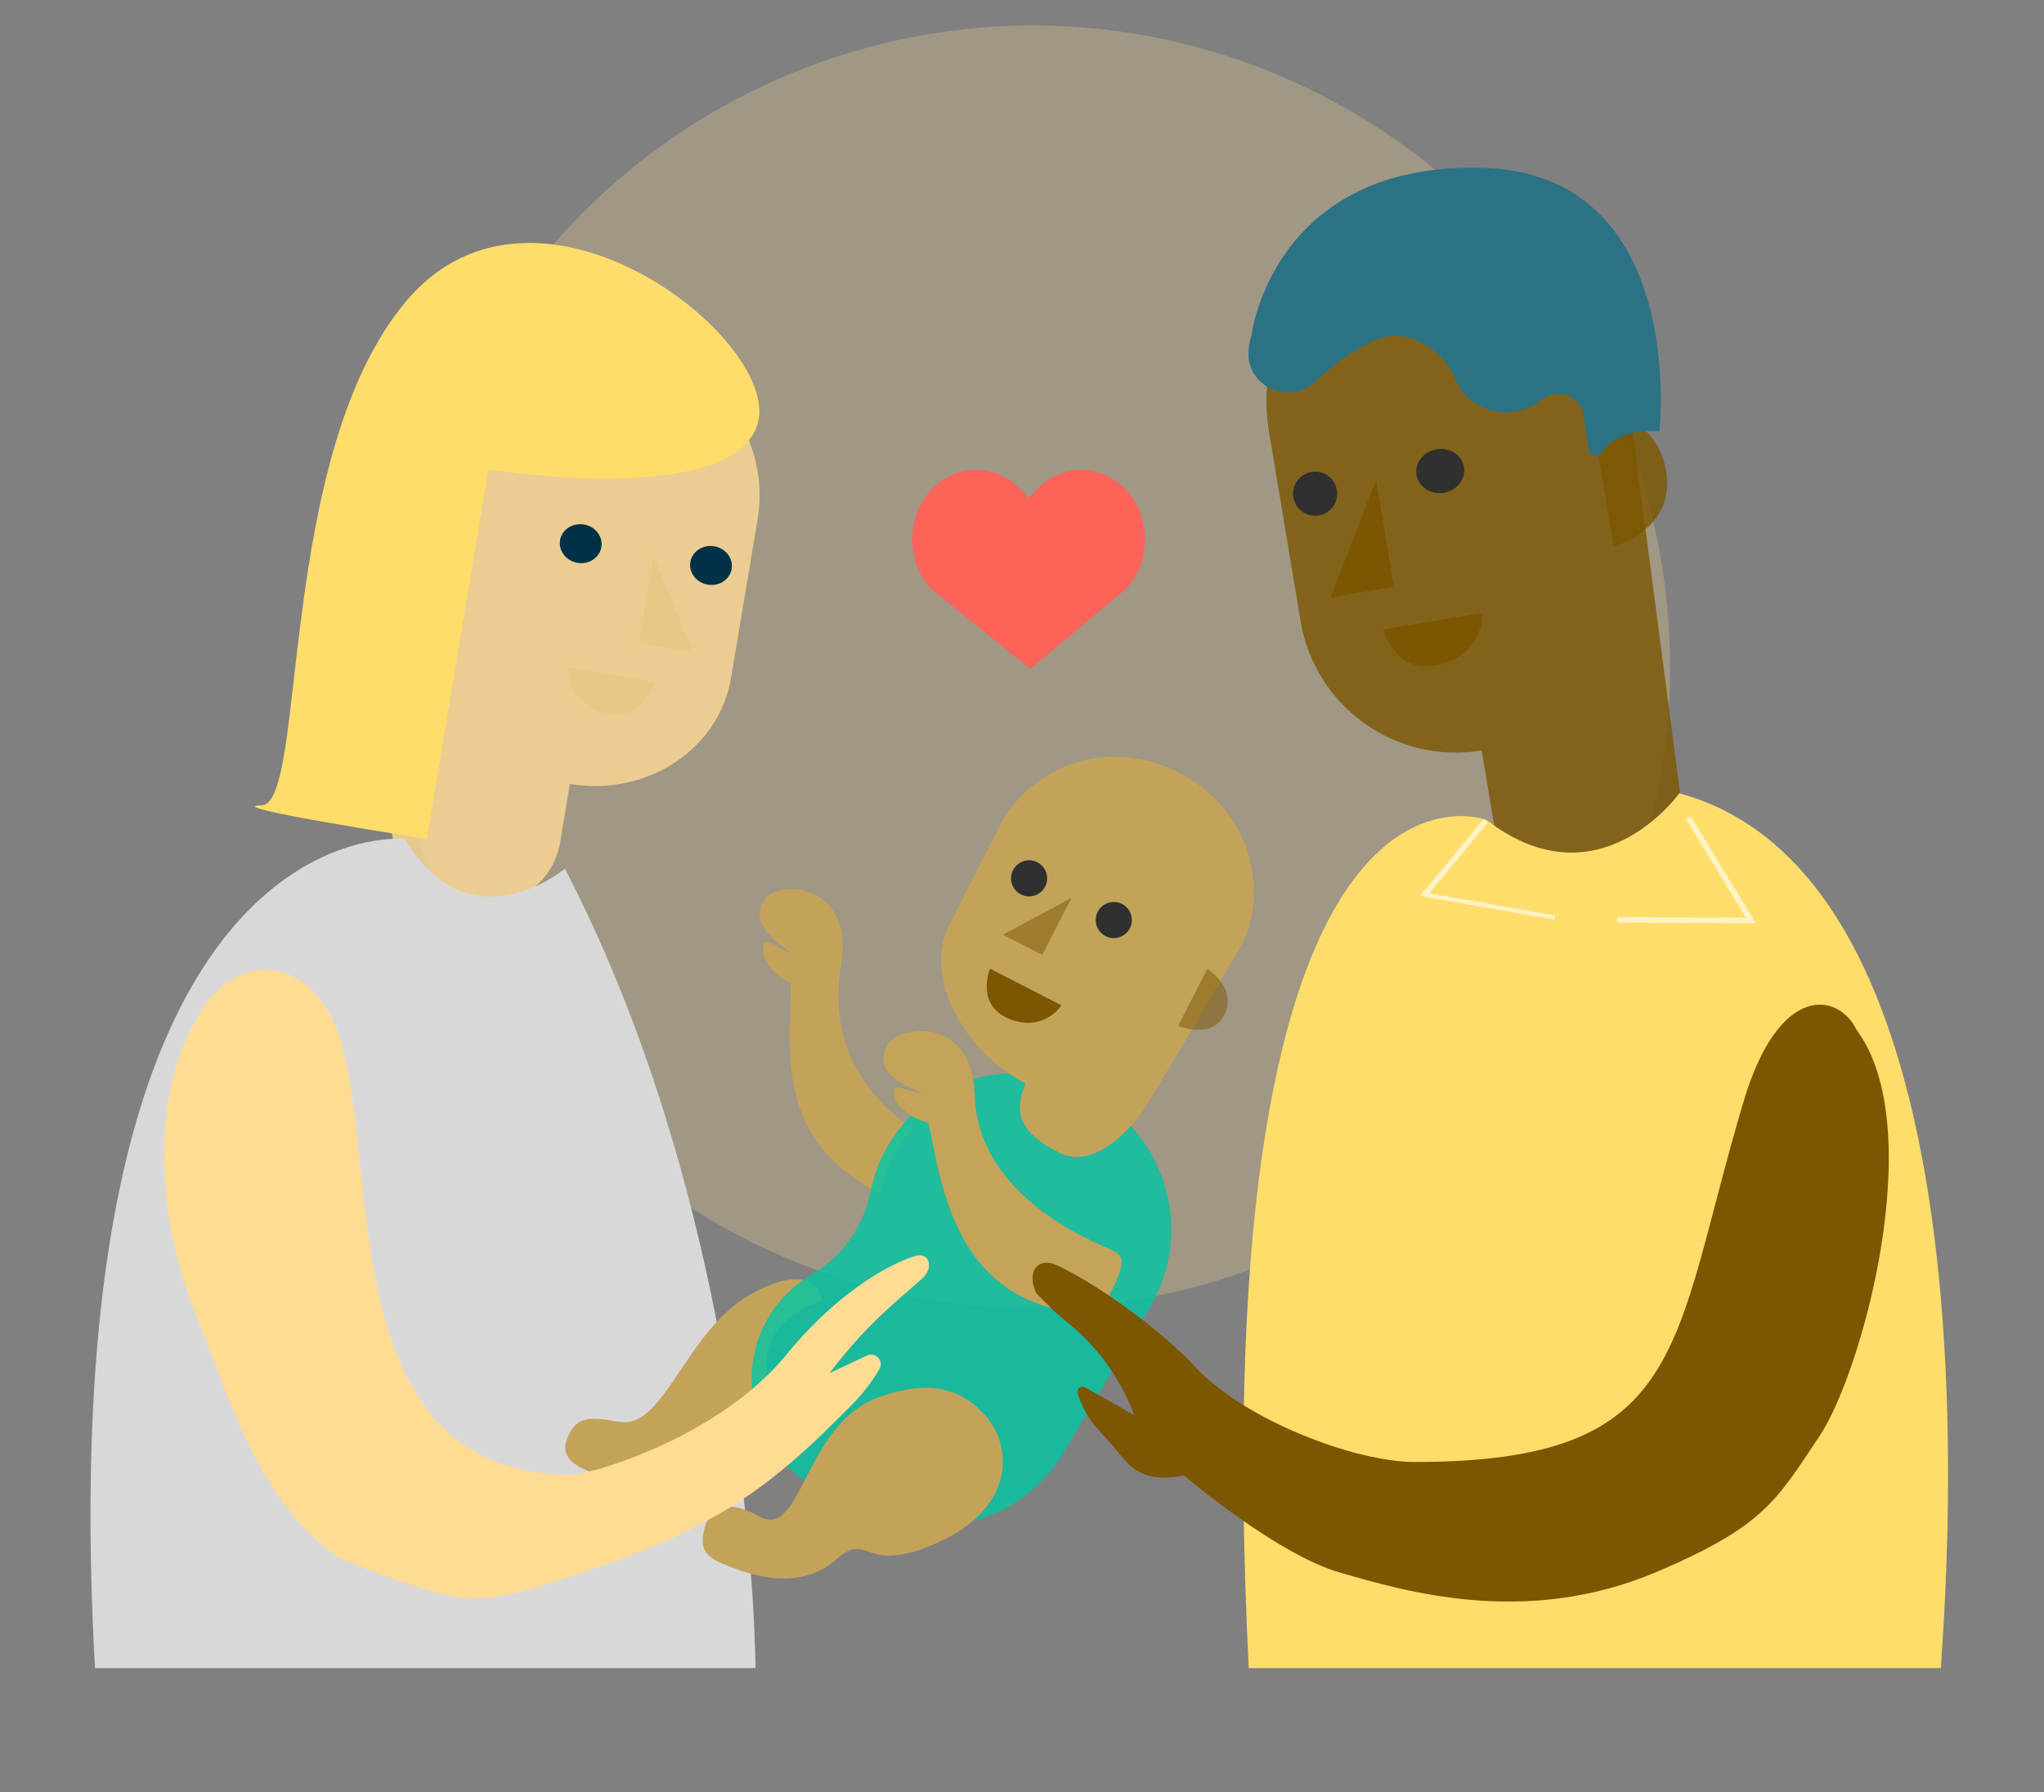 <svg width="65" height="57" viewBox="0 0 65 57" fill="none" xmlns="http://www.w3.org/2000/svg">
<rect x="0" y="0" width="65" height="57" fill="#808080" stroke="none"/>
<g style="mix-blend-mode:multiply" opacity="0.25">
<path d="M13.562 27.465C16.996 38.185 28.412 44.072 39.061 40.616C40.618 40.111 42.072 39.434 43.408 38.613C51.221 33.817 55.057 24.101 52.125 14.949C48.691 4.229 37.276 -1.659 26.627 1.797C15.979 5.253 10.129 16.745 13.562 27.465Z" fill="#FFDB94"/>
</g>
<path d="M26.747 30.692C26.148 34.178 28.828 35.706 28.975 35.87C29.122 36.035 28.728 36.056 28.358 36.858C27.988 37.661 27.988 37.97 27.988 37.97C24.592 36.179 25.149 33.488 25.149 31.277C24.573 31.017 24.254 30.432 24.254 30.237C24.284 29.614 24.637 30.172 25.149 30.302C24.445 29.782 23.87 29.327 24.318 28.612C24.734 27.946 27.195 28.092 26.747 30.692Z" fill="#C3A35A"/>
<g style="mix-blend-mode:multiply" opacity="0.8">
<path d="M14.737 28.82C16.207 29.066 17.584 28.158 17.812 26.792L18.123 24.932C20.574 25.342 22.869 23.829 23.25 21.552L24.091 16.523C24.545 13.814 22.548 11.222 19.632 10.734C16.859 10.27 14.281 12.034 13.946 14.624L12.476 25.987C12.302 27.327 13.302 28.58 14.737 28.82Z" fill="#FFDB94"/>
</g>
<path opacity="0.8" d="M14.745 16.5L14.153 20.039C14.153 20.039 12.275 19.559 12.602 17.96C12.929 16.361 14.745 16.5 14.745 16.5Z" fill="#F4D39A"/>
<ellipse cx="0.666" cy="0.619" rx="0.666" ry="0.619" transform="matrix(-0.986 -0.165 -0.165 0.986 19.226 16.79)" fill="#003147"/>
<ellipse cx="0.666" cy="0.619" rx="0.666" ry="0.619" transform="matrix(-0.986 -0.165 -0.165 0.986 23.369 17.483)" fill="#003147"/>
<g style="mix-blend-mode:multiply" opacity="0.8">
<path d="M20.769 17.676L22.038 20.726L20.307 20.436L20.769 17.676Z" fill="#E8C585"/>
</g>
<g style="mix-blend-mode:multiply" opacity="0.8">
<path d="M18.072 21.227L20.806 21.684C20.806 21.684 20.475 23.003 19.234 22.676C17.994 22.349 18.072 21.227 18.072 21.227Z" fill="#E8C585"/>
</g>
<g style="mix-blend-mode:multiply">
<path d="M15.529 14.929C15.529 14.929 23.16 16.151 24.075 13.539C24.989 10.928 17.125 4.638 12.942 9.548C8.758 14.459 9.782 25.586 8.317 25.613C6.85 25.639 13.565 26.679 13.565 26.679L15.529 14.929Z" fill="#FFDD6A"/>
</g>
<ellipse cx="0.319" cy="0.255" rx="0.319" ry="0.255" transform="matrix(-0.986 -0.165 -0.165 0.986 10.947 36.48)" stroke="white" stroke-width="1.393"/>
<g style="mix-blend-mode:multiply">
<path d="M17.965 27.631C17.965 27.631 14.929 30.152 12.874 26.681C12.874 26.681 1.489 25.49 3.02 53.05L24.025 53.05C24.025 53.05 23.998 39.247 17.965 27.631Z" fill="#D8D8D8"/>
</g>
<path d="M23.87 41.165C25.328 40.342 26.086 40.681 26.14 41.387C22.652 42.549 25.642 45.855 24.184 45.594C23.218 45.422 22.516 45.165 22.154 46.314C21.792 47.463 20.487 47.186 19.654 47.037C18.822 46.888 17.733 46.561 18.023 45.794C18.304 45.051 18.677 45.038 19.683 45.218C21.13 45.477 21.785 42.344 23.87 41.165Z" fill="#C3A35A"/>
<g style="mix-blend-mode:multiply" opacity="0.8">
<path d="M27.722 37.732C28.416 34.74 31.772 33.235 34.468 34.706L34.715 34.841C37.131 36.159 37.97 39.219 36.565 41.584L33.822 46.203C32.594 48.27 30.018 49.1 27.815 48.138L26.236 47.449C23.32 46.177 23.081 42.133 25.826 40.525C26.748 39.984 27.407 39.088 27.649 38.047L27.722 37.732Z" fill="#00C5A3"/>
</g>
<g style="mix-blend-mode:multiply" opacity="0.8">
<path d="M50.944 28.563C49.309 28.836 47.762 27.731 47.489 26.095L47.118 23.867C44.392 24.322 41.813 22.479 41.359 19.753L40.355 13.729C39.814 10.485 42.005 7.416 45.249 6.876C48.335 6.361 51.232 8.507 51.64 11.608L53.427 25.211C53.638 26.815 52.54 28.297 50.944 28.563Z" fill="#7C5600"/>
</g>
<path d="M33.667 36.651C32.654 36.131 32.136 35.549 32.615 34.464C30.648 33.454 29.35 31.055 30.18 29.439L31.769 26.305C32.756 24.382 35.183 23.389 37.524 24.591C39.75 25.734 40.436 28.374 39.421 30.162C39.421 30.162 36.509 35.151 36.238 35.488C35.967 35.825 34.818 37.242 33.667 36.651Z" fill="#C3A35A"/>
<ellipse cx="0.766" cy="0.702" rx="0.766" ry="0.702" transform="matrix(-0.986 0.164 0.164 0.986 46.441 14.162)" fill="#303030"/>
<ellipse cx="0.702" cy="0.702" rx="0.702" ry="0.702" transform="matrix(-0.986 0.164 0.164 0.986 42.398 14.896)" fill="#303030"/>
<path d="M43.761 15.264L42.314 18.997L44.328 18.662L43.761 15.264Z" fill="#7C5600"/>
<path d="M47.137 19.496L43.991 20.021C43.991 20.021 44.366 21.507 45.793 21.135C47.222 20.762 47.137 19.496 47.137 19.496Z" fill="#7C5600"/>
<g style="mix-blend-mode:multiply">
<path d="M53.401 25.23C53.401 25.23 50.841 28.837 47.268 26.073C47.268 26.073 38.184 22.62 39.711 53.051L61.726 53.051C61.726 51.987 64.093 28.12 53.401 25.23Z" fill="#FFDD6A"/>
</g>
<g style="mix-blend-mode:multiply" opacity="0.8">
<path d="M50.598 13.098L51.311 17.377C51.311 17.377 53.354 16.837 52.967 14.902C52.58 12.968 50.598 13.098 50.598 13.098Z" fill="#7C5600"/>
</g>
<g style="mix-blend-mode:multiply">
<path d="M52.769 13.72C52.769 13.72 53.7 5.487 47.091 5.336C40.483 5.185 39.803 10.639 39.803 10.639C39.735 10.856 39.703 11.054 39.701 11.235C39.688 12.33 41.027 12.888 41.825 12.139C42.312 11.681 42.997 11.129 43.734 10.818C44.618 10.444 45.359 10.917 45.79 11.325C46.011 11.535 46.173 11.798 46.292 12.08C46.558 12.708 47.084 12.975 47.568 13.082C48.062 13.191 48.571 13.049 48.979 12.749C49.033 12.71 49.087 12.675 49.141 12.643C49.639 12.352 50.276 12.648 50.363 13.206L50.512 14.294C50.54 14.504 50.811 14.568 50.932 14.394C51.206 14.004 51.736 13.645 52.769 13.72Z" fill="#2B7285"/>
</g>
<path opacity="0.604" d="M53.77 25.961L53.613 26.054L55.519 29.186L51.442 29.166L51.44 29.345L55.842 29.367L53.77 25.961Z" fill="white"/>
<path opacity="0.604" d="M47.321 26.156L47.166 26.066L45.152 28.498L49.449 29.252L49.463 29.112L45.456 28.409L47.321 26.156Z" fill="white"/>
<ellipse cx="0.574" cy="0.574" rx="0.574" ry="0.574" transform="matrix(-0.89 -0.457 -0.457 0.89 36.192 29.012)" fill="#303030"/>
<ellipse cx="0.574" cy="0.574" rx="0.574" ry="0.574" transform="matrix(-0.89 -0.457 -0.457 0.89 33.499 27.686)" fill="#303030"/>
<path opacity="0.5" d="M34.077 28.553L31.896 29.728L33.144 30.369L34.077 28.553Z" fill="#7C5600"/>
<path d="M33.755 31.973L31.485 30.808C31.485 30.808 31.003 31.966 32.098 32.406C33.195 32.846 33.755 31.973 33.755 31.973Z" fill="#7C5600"/>
<g style="mix-blend-mode:multiply" opacity="0.5">
<path d="M38.394 30.814L37.462 32.63C37.462 32.63 38.557 33.088 38.949 32.246C39.341 31.404 38.394 30.814 38.394 30.814Z" fill="#7C5600"/>
</g>
<path d="M30.994 34.815C31.092 38.281 35.285 39.68 35.463 39.807C35.642 39.935 35.844 40.054 35.379 40.995C34.913 41.937 34.418 41.78 34.418 41.78C30.403 41.371 29.965 37.824 29.526 35.705C28.904 35.573 28.471 35.078 28.433 34.89C28.339 34.287 28.8 34.749 29.333 34.769C28.532 34.415 27.872 34.096 28.173 33.319C28.454 32.594 30.921 32.23 30.994 34.815Z" fill="#C4A35A"/>
<path d="M27.923 44.446C29.814 43.753 30.729 44.35 31.353 45.037C32.301 46.148 32.216 48.228 29.32 49.263C27.458 49.928 27.582 48.727 26.615 49.58C25.53 50.537 24.173 50.184 23.351 49.878C22.529 49.572 22.174 49.39 22.422 48.546C22.656 47.747 23.351 47.78 24.156 48.23C25.505 48.982 25.559 45.312 27.923 44.446Z" fill="#C3A35A"/>
<g style="mix-blend-mode:multiply">
<path fill-rule="evenodd" clip-rule="evenodd" d="M29.574 15.623C30.352 14.744 31.638 14.716 32.447 15.562L32.715 15.842L32.944 15.592C33.738 14.73 35.024 14.73 35.817 15.592C36.611 16.455 36.611 17.853 35.817 18.716L32.77 21.274L29.63 18.746C28.822 17.901 28.796 16.502 29.574 15.623Z" fill="#FE635A"/>
</g>
<path d="M10.386 32.086C9.083 30.07 7.113 30.763 6.292 32.341C4.593 35.163 5.195 39.289 6.168 41.647C7.142 44.004 8.211 47.978 10.905 49.607C15.119 51.252 15.18 51.13 18.956 49.863C20.912 49.206 22.227 48.537 23.168 47.968C24.444 47.196 25.573 46.197 26.627 45.141L27.103 44.664C27.437 44.329 27.727 43.953 27.965 43.544C28.117 43.284 27.842 42.983 27.569 43.111L26.381 43.67C26.992 42.856 27.684 42.106 28.448 41.433L29.362 40.626C29.375 40.615 29.387 40.602 29.398 40.589C29.691 40.238 29.517 39.811 29.082 39.951C28.034 40.288 26.435 41.332 25.041 43.044C23.119 45.405 19.765 46.6 18.328 46.902C9.839 47.017 12.472 35.311 10.386 32.086Z" fill="#FFDB94"/>
<path d="M55.448 35.025C56.578 31.243 58.461 31.569 59.038 32.75C61.349 35.857 59.223 43.637 57.861 45.673C56.499 47.708 56.108 48.535 52.691 49.989C48.495 51.774 44.638 50.592 42.616 50.015C40.595 49.437 37.646 46.923 37.646 46.923C37.101 47.042 36.66 47.005 36.325 46.86C35.86 46.659 35.582 46.187 35.241 45.813L34.917 45.457C34.619 45.129 34.398 44.738 34.272 44.313C34.23 44.172 34.381 44.052 34.509 44.124L36.073 45.009C35.656 43.889 34.954 42.897 34.036 42.131L33.541 41.717L32.959 41.132C32.633 40.489 32.979 39.939 33.63 40.249C34.969 40.886 36.914 42.293 38.007 43.472C39.571 45.16 43.082 46.494 44.971 46.496C53.729 46.503 53.121 42.818 55.448 35.025Z" fill="#7C5600"/>
</svg>
